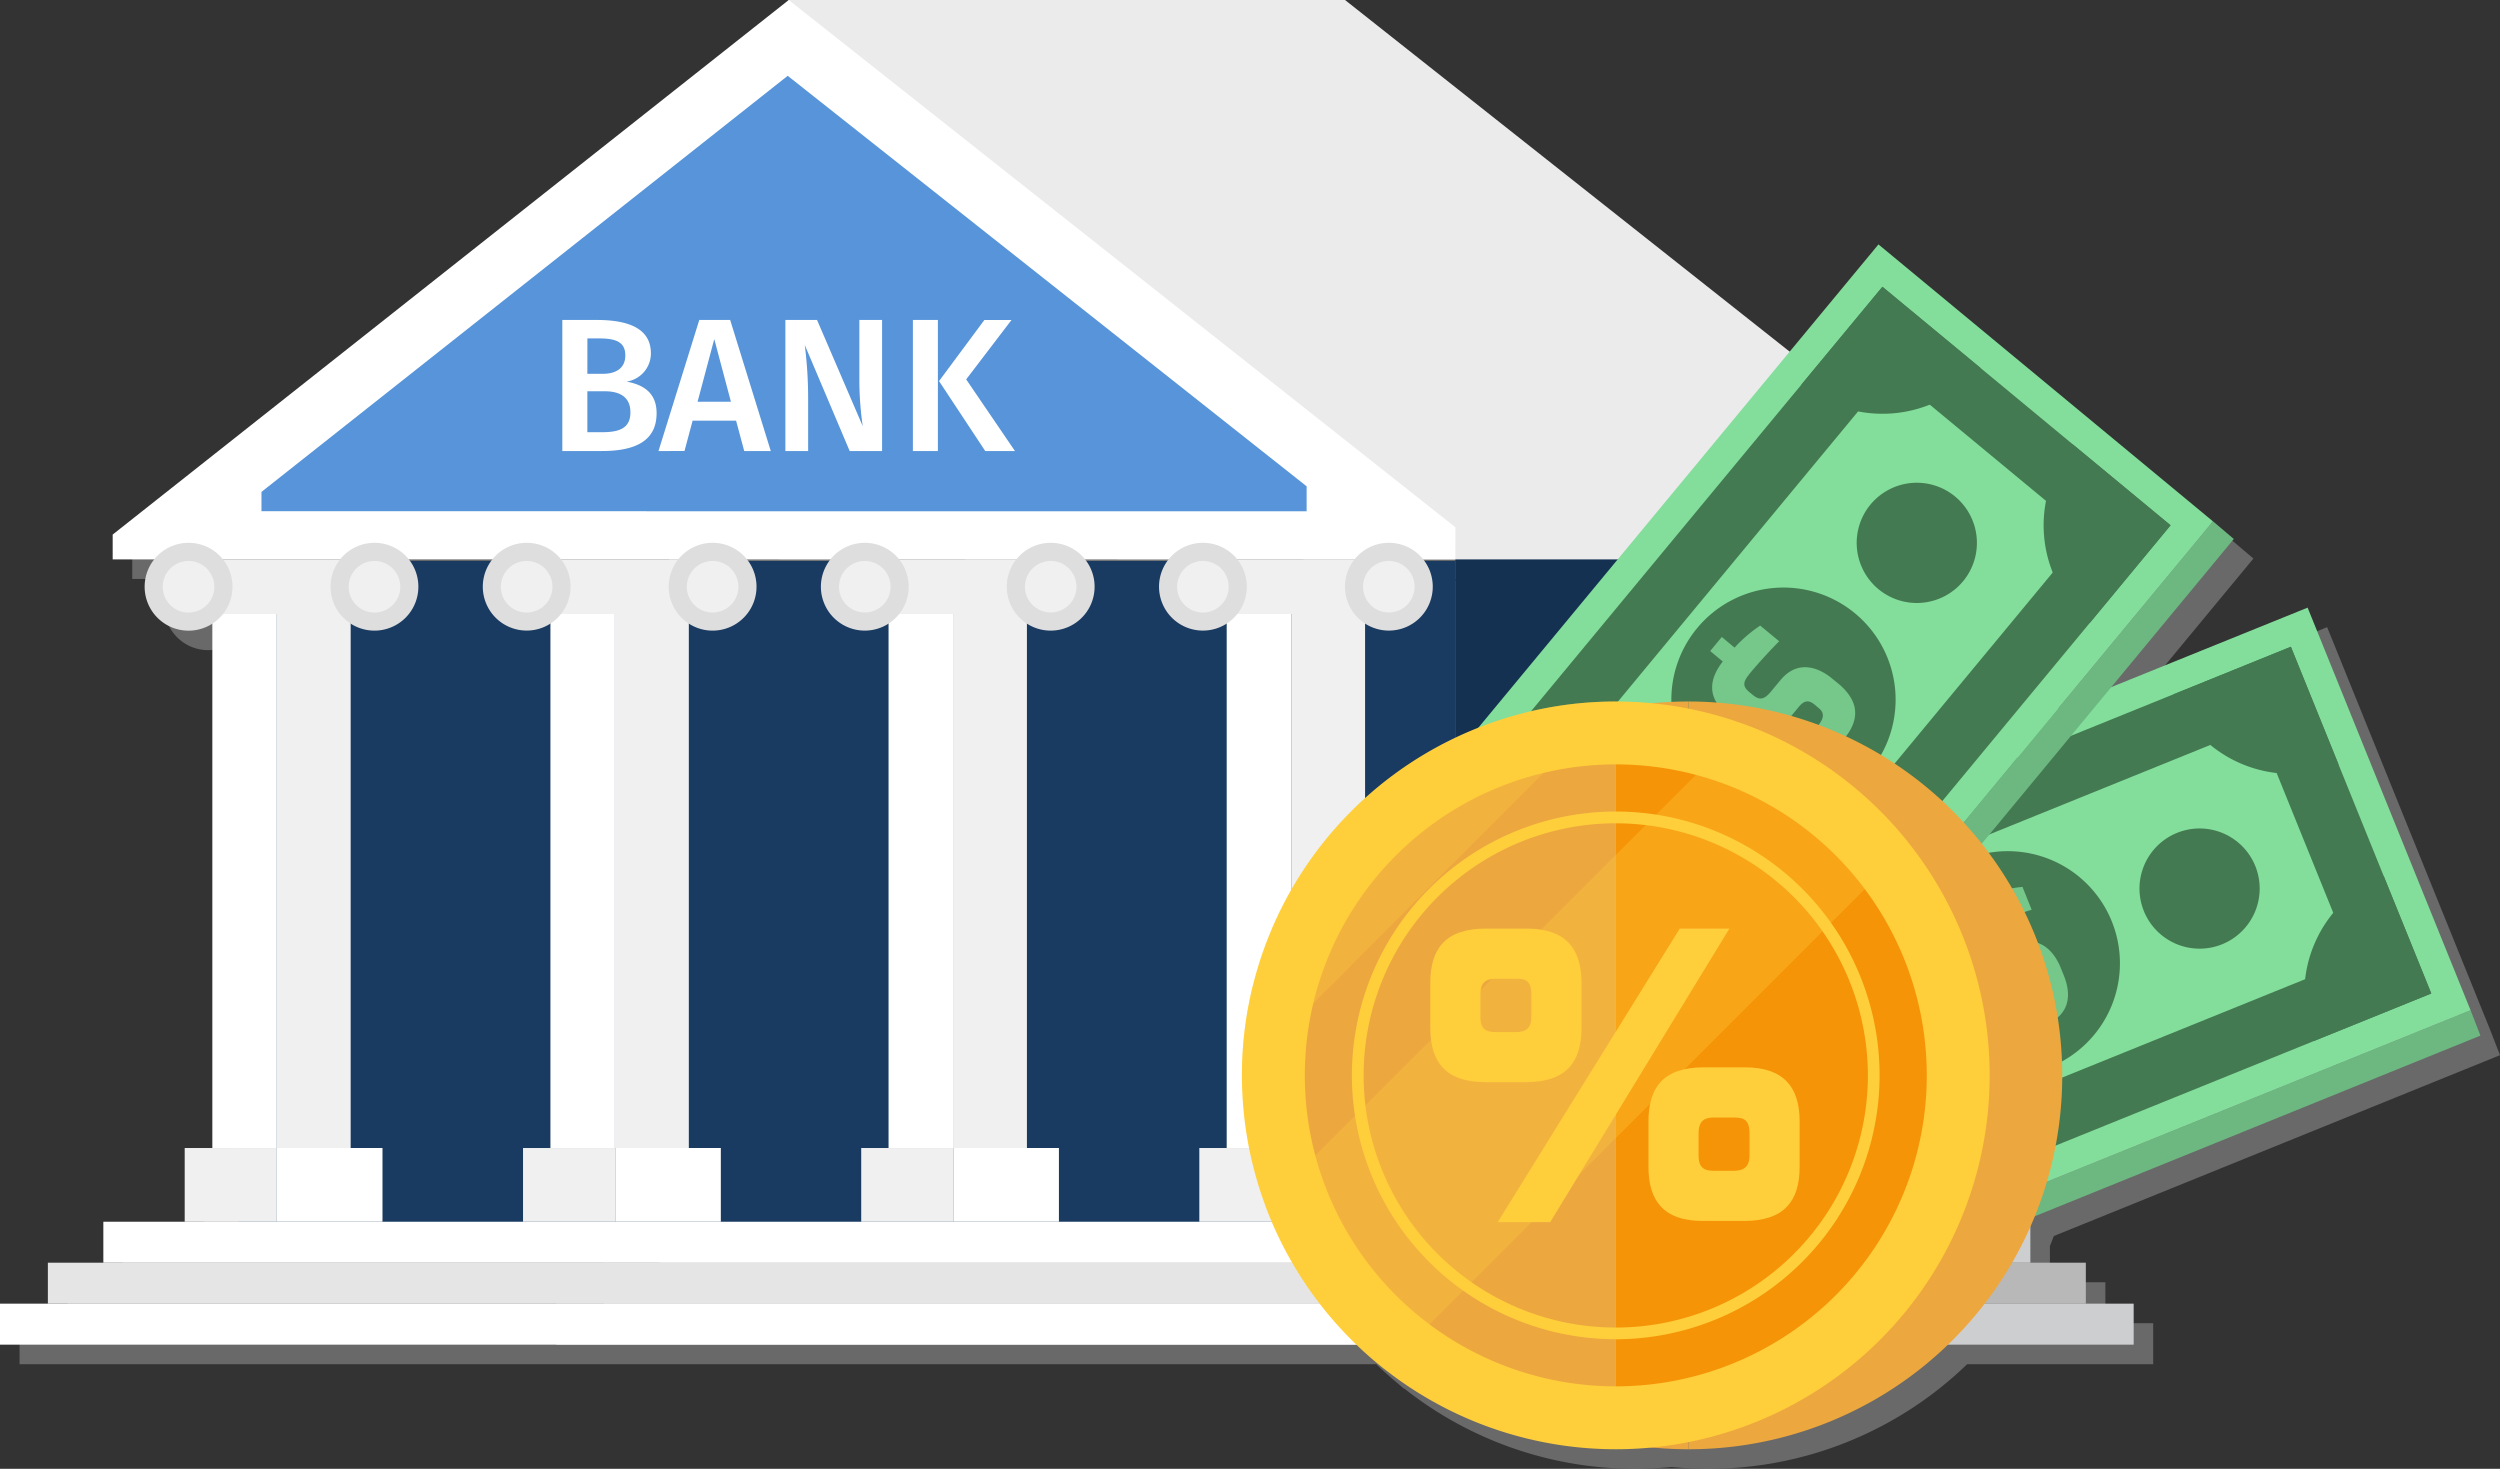 <svg id="Grupo_183465" data-name="Grupo 183465" xmlns="http://www.w3.org/2000/svg" xmlns:xlink="http://www.w3.org/1999/xlink" width="276.315" height="162.343" viewBox="0 0 276.315 162.343">
  <rect x="0" y="0" width="276.315" height="162.343" fill="#333333" stroke="none"/>
  <defs>
    <clipPath id="clip-path">
      <rect id="Rectángulo_58235" data-name="Rectángulo 58235" width="276.315" height="162.343" fill="none"/>
    </clipPath>
    <clipPath id="clip-path-3">
      <rect id="Rectángulo_58193" data-name="Rectángulo 58193" width="274.153" height="160.181" fill="none"/>
    </clipPath>
    <clipPath id="clip-path-5">
      <rect id="Rectángulo_58233" data-name="Rectángulo 58233" width="73.802" height="73.808" fill="none"/>
    </clipPath>
  </defs>
  <g id="Grupo_183464" data-name="Grupo 183464" clip-path="url(#clip-path)">
    <g id="Grupo_183458" data-name="Grupo 183458" transform="translate(0 0)">
      <g id="Grupo_183457" data-name="Grupo 183457" clip-path="url(#clip-path)">
        <g id="Grupo_183456" data-name="Grupo 183456" transform="translate(2.162 2.162)" opacity="0.7" style="mix-blend-mode: multiply;isolation: isolate">
          <g id="Grupo_183455" data-name="Grupo 183455">
            <g id="Grupo_183454" data-name="Grupo 183454" clip-path="url(#clip-path-3)">
              <path id="Trazado_214612" data-name="Trazado 214612" d="M231.737,142.948v-2.188h-6.13v-4.011c.159-.359.285-.734.433-1.1l49.311-19.988-1.089-2.806-18.014-44.5-21.687,8.78L248.1,60.77l-2.3-1.95L208.822,28.212l-9.817,11.855L149.859,1.2H88.374L13.654,60.283v2.743h4.614a4.837,4.837,0,0,0,6.4,7.09v57.968H21.611v8.149H12.62v4.527H6.49v4.527H1.2v4.531H151.152c.626.6,1.266,1.181,1.93,1.744.233.2.465.4.7.593.155.126.3.262.456.386l.023-.025a41.106,41.106,0,0,0,25.521,8.863c1.355,0,2.689-.074,4.009-.2,1.32.128,2.657.2,4.011.2a41.1,41.1,0,0,0,28.654-11.561h20.565v-4.531h-5.288ZM130.385,63.029h0Zm-16.822,0h0Zm-20.55,0h0Zm69.046.171h-3.443c-.043-.06-.094-.114-.141-.171h3.584Zm-11.125-.171h0Zm-74.742,0v0H63.181l0,0Zm-20.55,0c-.047.058-.1.112-.142.173h-9c-.045-.061-.1-.115-.142-.173Zm-16.824,0,0,0h-13l0,0Z" transform="translate(-1.2 -1.199)" fill="gray"/>
            </g>
          </g>
        </g>
      </g>
    </g>
    <rect id="Rectángulo_58195" data-name="Rectángulo 58195" width="43.326" height="79.07" transform="translate(160.859 56.509)" fill="#153152"/>
    <path id="Trazado_214613" data-name="Trazado 214613" d="M54.231,0,40.995,61.826l148.406,0V58.275L115.716,0Z" transform="translate(32.944 0)" fill="#ebebeb"/>
    <rect id="Rectángulo_58196" data-name="Rectángulo 58196" width="7.128" height="61.682" transform="translate(84.946 65.203)" fill="#767778"/>
    <rect id="Rectángulo_58197" data-name="Rectángulo 58197" width="8.169" height="61.682" transform="translate(92.074 65.203)" fill="#767778"/>
    <rect id="Rectángulo_58198" data-name="Rectángulo 58198" width="10.183" height="8.149" transform="translate(81.891 126.886)" fill="#767778"/>
    <rect id="Rectángulo_58199" data-name="Rectángulo 58199" width="11.68" height="8.149" transform="translate(92.073 126.884)" fill="#767778"/>
    <rect id="Rectángulo_58200" data-name="Rectángulo 58200" width="10.185" height="8.149" transform="translate(119.284 126.886)" fill="#767778"/>
    <rect id="Rectángulo_58201" data-name="Rectángulo 58201" width="11.682" height="8.149" transform="translate(129.47 126.884)" fill="#767778"/>
    <rect id="Rectángulo_58202" data-name="Rectángulo 58202" width="10.178" height="8.149" transform="translate(194.04 126.886)" fill="#b9babb"/>
    <rect id="Rectángulo_58203" data-name="Rectángulo 58203" width="11.675" height="8.149" transform="translate(204.216 126.884)" fill="#cdced0"/>
    <rect id="Rectángulo_58204" data-name="Rectángulo 58204" width="15.545" height="6.035" transform="translate(84.247 61.83)" fill="#767778"/>
    <g id="Grupo_183463" data-name="Grupo 183463" transform="translate(0 0)">
      <g id="Grupo_183462" data-name="Grupo 183462" clip-path="url(#clip-path)">
        <path id="Trazado_214614" data-name="Trazado 214614" d="M52.654,38.121A4.852,4.852,0,1,1,47.8,33.264a4.844,4.844,0,0,1,4.857,4.857" transform="translate(34.516 26.731)" fill="#767778"/>
        <path id="Trazado_214615" data-name="Trazado 214615" d="M49.76,37.228a2.85,2.85,0,1,1-2.855-2.852,2.845,2.845,0,0,1,2.855,2.852" transform="translate(35.408 27.625)" fill="#767778"/>
        <path id="Trazado_214616" data-name="Trazado 214616" d="M64.053,38.121A4.854,4.854,0,1,1,59.2,33.264a4.846,4.846,0,0,1,4.854,4.857" transform="translate(43.671 26.731)" fill="#767778"/>
        <path id="Trazado_214617" data-name="Trazado 214617" d="M61.155,37.228A2.85,2.85,0,1,1,58.3,34.376a2.848,2.848,0,0,1,2.852,2.852" transform="translate(44.565 27.625)" fill="#767778"/>
        <rect id="Rectángulo_58205" data-name="Rectángulo 58205" width="7.128" height="61.682" transform="translate(122.319 65.202)" fill="#767778"/>
        <rect id="Rectángulo_58206" data-name="Rectángulo 58206" width="8.165" height="61.682" transform="translate(129.447 65.202)" fill="#767778"/>
        <rect id="Rectángulo_58207" data-name="Rectángulo 58207" width="15.551" height="6.035" transform="translate(121.617 61.83)" fill="#767778"/>
        <path id="Trazado_214618" data-name="Trazado 214618" d="M73.372,38.121a4.85,4.85,0,1,1-4.846-4.857,4.838,4.838,0,0,1,4.846,4.857" transform="translate(51.168 26.731)" fill="#767778"/>
        <path id="Trazado_214619" data-name="Trazado 214619" d="M70.486,37.228a2.853,2.853,0,1,1-2.852-2.852,2.849,2.849,0,0,1,2.852,2.852" transform="translate(52.057 27.625)" fill="#767778"/>
        <path id="Trazado_214620" data-name="Trazado 214620" d="M84.77,38.121a4.852,4.852,0,1,1-4.857-4.857,4.846,4.846,0,0,1,4.857,4.857" transform="translate(60.325 26.731)" fill="#767778"/>
        <path id="Trazado_214621" data-name="Trazado 214621" d="M81.873,37.228a2.848,2.848,0,1,1-2.852-2.852,2.845,2.845,0,0,1,2.852,2.852" transform="translate(61.217 27.625)" fill="#767778"/>
        <rect id="Rectángulo_58208" data-name="Rectángulo 58208" width="7.122" height="61.682" transform="translate(197.064 65.202)" fill="#cdced0"/>
        <rect id="Rectángulo_58209" data-name="Rectángulo 58209" width="8.169" height="61.682" transform="translate(204.185 65.202)" fill="#b9babb"/>
        <rect id="Rectángulo_58210" data-name="Rectángulo 58210" width="15.547" height="6.035" transform="translate(196.359 61.83)" fill="#b9babb"/>
        <path id="Trazado_214622" data-name="Trazado 214622" d="M114.816,38.121a4.853,4.853,0,1,1-4.848-4.857,4.841,4.841,0,0,1,4.848,4.857" transform="translate(84.468 26.731)" fill="#a1a4a6"/>
        <path id="Trazado_214623" data-name="Trazado 214623" d="M111.921,37.228a2.849,2.849,0,1,1-2.848-2.852,2.845,2.845,0,0,1,2.848,2.852" transform="translate(85.362 27.625)" fill="#b9babb"/>
        <path id="Trazado_214624" data-name="Trazado 214624" d="M126.208,38.121a4.85,4.85,0,1,1-4.846-4.857,4.841,4.841,0,0,1,4.846,4.857" transform="translate(93.627 26.731)" fill="#a1a4a6"/>
        <path id="Trazado_214625" data-name="Trazado 214625" d="M123.312,37.228a2.846,2.846,0,1,1-2.846-2.852,2.848,2.848,0,0,1,2.846,2.852" transform="translate(94.521 27.625)" fill="#b9babb"/>
        <path id="Trazado_214626" data-name="Trazado 214626" d="M40.418,74.869V79.4H191.927V74.869Z" transform="translate(32.48 60.165)" fill="#cdced0"/>
        <path id="Trazado_214627" data-name="Trazado 214627" d="M37.014,77.379v4.527h163.78V77.379Z" transform="translate(29.745 62.182)" fill="#b8b8b8"/>
        <path id="Trazado_214628" data-name="Trazado 214628" d="M34.088,79.889V84.42H208.432V79.889Z" transform="translate(27.394 64.199)" fill="#cdced0"/>
        <rect id="Rectángulo_58211" data-name="Rectángulo 58211" width="134.497" height="73.598" transform="translate(26.362 62.001)" fill="#193a61"/>
        <path id="Trazado_214629" data-name="Trazado 214629" d="M155.31,58.275,81.627,0,6.905,59.084v2.743l148.4,0Z" transform="translate(5.549 0)" fill="#fff"/>
        <path id="Trazado_214630" data-name="Trazado 214630" d="M131.54,50.017,74.186,4.646,16.023,50.634v2.134l115.518.009Z" transform="translate(12.876 3.733)" fill="#5794d9"/>
        <rect id="Rectángulo_58212" data-name="Rectángulo 58212" width="7.126" height="61.682" transform="translate(23.469 65.202)" fill="#fff"/>
        <rect id="Rectángulo_58213" data-name="Rectángulo 58213" width="8.163" height="61.682" transform="translate(30.595 65.202)" fill="#f0f0f0"/>
        <rect id="Rectángulo_58214" data-name="Rectángulo 58214" width="10.183" height="8.149" transform="translate(20.413 126.886)" fill="#f0f0f0"/>
        <rect id="Rectángulo_58215" data-name="Rectángulo 58215" width="11.68" height="8.149" transform="translate(30.595 126.884)" fill="#fff"/>
        <rect id="Rectángulo_58216" data-name="Rectángulo 58216" width="10.19" height="8.149" transform="translate(57.808 126.886)" fill="#f0f0f0"/>
        <rect id="Rectángulo_58217" data-name="Rectángulo 58217" width="11.671" height="8.149" transform="translate(68 126.884)" fill="#fff"/>
        <rect id="Rectángulo_58218" data-name="Rectángulo 58218" width="10.178" height="8.149" transform="translate(95.186 126.886)" fill="#f0f0f0"/>
        <rect id="Rectángulo_58219" data-name="Rectángulo 58219" width="11.675" height="8.149" transform="translate(105.363 126.884)" fill="#fff"/>
        <rect id="Rectángulo_58220" data-name="Rectángulo 58220" width="10.178" height="8.149" transform="translate(132.556 126.886)" fill="#f0f0f0"/>
        <rect id="Rectángulo_58221" data-name="Rectángulo 58221" width="11.678" height="8.149" transform="translate(142.734 126.884)" fill="#fff"/>
        <rect id="Rectángulo_58222" data-name="Rectángulo 58222" width="15.553" height="6.035" transform="translate(22.762 61.83)" fill="#f0f0f0"/>
        <path id="Trazado_214631" data-name="Trazado 214631" d="M18.574,38.121a4.855,4.855,0,1,1-4.854-4.857,4.849,4.849,0,0,1,4.854,4.857" transform="translate(7.122 26.731)" fill="#dedede"/>
        <path id="Trazado_214632" data-name="Trazado 214632" d="M15.676,37.228a2.852,2.852,0,1,1-2.848-2.852,2.849,2.849,0,0,1,2.848,2.852" transform="translate(8.014 27.625)" fill="#f0f0f0"/>
        <path id="Trazado_214633" data-name="Trazado 214633" d="M29.962,38.121a4.853,4.853,0,1,1-4.854-4.857,4.846,4.846,0,0,1,4.854,4.857" transform="translate(16.279 26.731)" fill="#dedede"/>
        <path id="Trazado_214634" data-name="Trazado 214634" d="M27.069,37.228a2.851,2.851,0,1,1-2.852-2.852,2.852,2.852,0,0,1,2.852,2.852" transform="translate(17.172 27.625)" fill="#f0f0f0"/>
        <rect id="Rectángulo_58223" data-name="Rectángulo 58223" width="7.128" height="61.682" transform="translate(60.836 65.202)" fill="#fff"/>
        <rect id="Rectángulo_58224" data-name="Rectángulo 58224" width="8.169" height="61.682" transform="translate(67.964 65.202)" fill="#f0f0f0"/>
        <rect id="Rectángulo_58225" data-name="Rectángulo 58225" width="15.547" height="6.035" transform="translate(60.136 61.83)" fill="#f0f0f0"/>
        <path id="Trazado_214635" data-name="Trazado 214635" d="M39.286,38.121a4.85,4.85,0,1,1-4.85-4.857,4.84,4.84,0,0,1,4.85,4.857" transform="translate(23.776 26.731)" fill="#dedede"/>
        <path id="Trazado_214636" data-name="Trazado 214636" d="M36.394,37.228a2.851,2.851,0,1,1-2.848-2.852,2.847,2.847,0,0,1,2.848,2.852" transform="translate(24.665 27.625)" fill="#f0f0f0"/>
        <path id="Trazado_214637" data-name="Trazado 214637" d="M50.684,38.121a4.853,4.853,0,1,1-4.852-4.857,4.846,4.846,0,0,1,4.852,4.857" transform="translate(32.931 26.731)" fill="#dedede"/>
        <path id="Trazado_214638" data-name="Trazado 214638" d="M47.788,37.228a2.85,2.85,0,1,1-2.848-2.852,2.847,2.847,0,0,1,2.848,2.852" transform="translate(33.823 27.625)" fill="#f0f0f0"/>
        <rect id="Rectángulo_58226" data-name="Rectángulo 58226" width="7.128" height="61.682" transform="translate(98.208 65.202)" fill="#fff"/>
        <rect id="Rectángulo_58227" data-name="Rectángulo 58227" width="8.165" height="61.682" transform="translate(105.336 65.202)" fill="#f0f0f0"/>
        <rect id="Rectángulo_58228" data-name="Rectángulo 58228" width="15.553" height="6.035" transform="translate(97.5 61.83)" fill="#f0f0f0"/>
        <path id="Trazado_214639" data-name="Trazado 214639" d="M60.008,38.121a4.852,4.852,0,1,1-4.852-4.857,4.845,4.845,0,0,1,4.852,4.857" transform="translate(40.426 26.731)" fill="#dedede"/>
        <path id="Trazado_214640" data-name="Trazado 214640" d="M57.111,37.228a2.848,2.848,0,1,1-2.846-2.852,2.846,2.846,0,0,1,2.846,2.852" transform="translate(41.318 27.625)" fill="#f0f0f0"/>
        <path id="Trazado_214641" data-name="Trazado 214641" d="M71.4,38.121a4.853,4.853,0,1,1-4.854-4.857A4.847,4.847,0,0,1,71.4,38.121" transform="translate(49.582 26.731)" fill="#dedede"/>
        <path id="Trazado_214642" data-name="Trazado 214642" d="M68.5,37.228a2.846,2.846,0,1,1-2.848-2.852A2.843,2.843,0,0,1,68.5,37.228" transform="translate(50.476 27.625)" fill="#f0f0f0"/>
        <rect id="Rectángulo_58229" data-name="Rectángulo 58229" width="7.133" height="61.682" transform="translate(135.581 65.202)" fill="#fff"/>
        <rect id="Rectángulo_58230" data-name="Rectángulo 58230" width="8.163" height="61.682" transform="translate(142.714 65.202)" fill="#f0f0f0"/>
        <rect id="Rectángulo_58231" data-name="Rectángulo 58231" width="15.553" height="6.035" transform="translate(134.876 61.83)" fill="#f0f0f0"/>
        <path id="Trazado_214643" data-name="Trazado 214643" d="M80.728,38.121a4.851,4.851,0,1,1-4.846-4.857,4.843,4.843,0,0,1,4.846,4.857" transform="translate(57.077 26.731)" fill="#dedede"/>
        <path id="Trazado_214644" data-name="Trazado 214644" d="M77.833,37.228a2.85,2.85,0,1,1-2.842-2.852,2.842,2.842,0,0,1,2.842,2.852" transform="translate(57.968 27.625)" fill="#f0f0f0"/>
        <path id="Trazado_214645" data-name="Trazado 214645" d="M92.123,38.121a4.851,4.851,0,1,1-4.85-4.857,4.844,4.844,0,0,1,4.85,4.857" transform="translate(66.234 26.731)" fill="#dedede"/>
        <path id="Trazado_214646" data-name="Trazado 214646" d="M89.223,37.228a2.847,2.847,0,1,1-2.841-2.852,2.842,2.842,0,0,1,2.841,2.852" transform="translate(67.125 27.625)" fill="#f0f0f0"/>
        <path id="Trazado_214647" data-name="Trazado 214647" d="M6.333,74.869V79.4H157.84V74.869Z" transform="translate(5.089 60.165)" fill="#fff"/>
        <path id="Trazado_214648" data-name="Trazado 214648" d="M2.933,77.379v4.527H166.7V77.379Z" transform="translate(2.357 62.182)" fill="#e5e5e5"/>
        <path id="Trazado_214649" data-name="Trazado 214649" d="M0,79.889V84.42H174.346V79.889Z" transform="translate(0 64.199)" fill="#fff"/>
        <path id="Trazado_214650" data-name="Trazado 214650" d="M44.878,29.92c0,3.178-2.541,4.175-6.058,4.175H34.46V19.607h3.789c3.733,0,6,1.055,6,3.694a3.152,3.152,0,0,1-2.684,3.118c1.659.316,3.315,1.093,3.315,3.5m-7.653-4.359h1.7c1.517,0,2.494-.664,2.494-2.031,0-1.466-1.006-1.881-2.891-1.881h-1.3Zm4.758,4.262c0-1.748-1.235-2.334-2.848-2.334h-1.91v4.525h1.614c1.818,0,3.144-.375,3.144-2.191" transform="translate(27.692 15.756)" fill="#fff"/>
        <path id="Trazado_214651" data-name="Trazado 214651" d="M44.127,30.736l-.9,3.36H40.352l4.511-14.49h3.411L52.766,34.1H49.83l-.9-3.36Zm2.392-9.013-1.845,6.924h3.685Z" transform="translate(32.427 15.755)" fill="#fff"/>
        <path id="Trazado_214652" data-name="Trazado 214652" d="M55.238,34.1,50.272,22.374a46.866,46.866,0,0,1,.373,5.806V34.1H48.128V19.607h3.5l5.052,11.74a35.754,35.754,0,0,1-.375-4.944v-6.8h2.512V34.1Z" transform="translate(38.676 15.756)" fill="#fff"/>
        <path id="Trazado_214653" data-name="Trazado 214653" d="M55.942,19.607h2.763V34.1H55.942ZM67.227,34.1H63.941l-5.11-7.736,5.01-6.753h3l-5.009,6.565Z" transform="translate(44.956 15.756)" fill="#fff"/>
        <path id="Trazado_214654" data-name="Trazado 214654" d="M105.789,98.87l-1.138-2.832,84.313-34.132,1.089,2.806Z" transform="translate(84.098 49.749)" fill="#6cb880"/>
        <rect id="Rectángulo_58232" data-name="Rectángulo 58232" width="90.959" height="48.006" transform="translate(170.737 101.286) rotate(-22.036)" fill="#82de9a"/>
        <path id="Trazado_214655" data-name="Trazado 214655" d="M171.514,48.371l10.481,25.891-65.718,26.607L105.794,74.985Zm3.683-8.737L97.066,71.268l15.527,38.318,78.123-31.628Z" transform="translate(78.003 31.85)" fill="#447a52"/>
        <path id="Trazado_214656" data-name="Trazado 214656" d="M110.07,54.254a14.05,14.05,0,0,1-7.719,18.287L97.066,59.519Z" transform="translate(78.003 43.599)" fill="#447a52"/>
        <path id="Trazado_214657" data-name="Trazado 214657" d="M133.176,44.9a14.044,14.044,0,0,0,18.28,7.759l-5.277-13.029Z" transform="translate(107.022 31.85)" fill="#447a52"/>
        <path id="Trazado_214658" data-name="Trazado 214658" d="M121.009,79.4a14.021,14.021,0,0,0-18.254-7.734l5.267,13Z" transform="translate(82.575 56.769)" fill="#447a52"/>
        <path id="Trazado_214659" data-name="Trazado 214659" d="M142.234,71.943a14.037,14.037,0,0,1,7.747-18.271l5.267,13Z" transform="translate(113.475 43.131)" fill="#447a52"/>
        <path id="Trazado_214660" data-name="Trazado 214660" d="M119.292,64.893a6.641,6.641,0,1,0-3.672,8.646,6.657,6.657,0,0,0,3.672-8.646" transform="translate(85.58 48.81)" fill="#447a52"/>
        <path id="Trazado_214661" data-name="Trazado 214661" d="M140.047,59.9a12.392,12.392,0,1,0-6.832,16.141A12.386,12.386,0,0,0,140.047,59.9" transform="translate(93.351 41.913)" fill="#447a52"/>
        <path id="Trazado_214662" data-name="Trazado 214662" d="M143.91,54.924a6.642,6.642,0,1,0-3.669,8.641,6.646,6.646,0,0,0,3.669-8.641" transform="translate(105.362 40.802)" fill="#447a52"/>
        <path id="Trazado_214663" data-name="Trazado 214663" d="M119.755,61.652c-1.138-2.8.216-4.424,2.35-5.366l-.682-1.683,1.87-.749.689,1.7a15.606,15.606,0,0,1,3.649-.808l1.017,2.529c-1.232.364-3.38,1.127-4.345,1.51-1.14.462-1.663.774-1.216,1.872l.184.471c.348.844.842,1.052,1.876.629l1.575-.635c2.915-1.183,4.486.956,5.119,2.525l.335.824c1.351,3.335-.334,4.893-2.282,5.672l.66,1.634-1.878.75-.658-1.641a10.681,10.681,0,0,1-3.685.8L123.323,69.2c.812-.256,2.8-.913,4.621-1.645.826-.334,1.419-.8,1.068-1.656l-.227-.572c-.287-.7-.682-1.033-1.647-.655l-1.517.619c-3.508,1.428-4.938-1.353-5.377-2.431Z" transform="translate(95.905 43.278)" fill="#75c78a"/>
        <path id="Trazado_214664" data-name="Trazado 214664" d="M105.8,103.962l-2.339-1.95,57.988-70.065,2.3,1.95Z" transform="translate(83.144 25.673)" fill="#6cb880"/>
        <path id="Trazado_214665" data-name="Trazado 214665" d="M119.944,115.651,82.955,85.036l58-70.059,36.972,30.609Z" transform="translate(66.664 12.036)" fill="#82de9a"/>
        <path id="Trazado_214666" data-name="Trazado 214666" d="M140.2,27.015l21.512,17.807L116.511,99.435,95,81.626Zm-.9-9.442L85.557,82.5l31.854,26.362,53.739-64.926Z" transform="translate(68.755 14.122)" fill="#447a52"/>
        <path id="Trazado_214667" data-name="Trazado 214667" d="M94.491,47.584a14.029,14.029,0,0,1,1.892,19.753L85.556,58.384Z" transform="translate(68.754 38.239)" fill="#447a52"/>
        <path id="Trazado_214668" data-name="Trazado 214668" d="M110.391,28.381a14.049,14.049,0,0,0,19.777-1.852l-10.823-8.955Z" transform="translate(88.711 14.122)" fill="#447a52"/>
        <path id="Trazado_214669" data-name="Trazado 214669" d="M116.974,63.637a14.023,14.023,0,0,0-19.75,1.858l10.809,8.942Z" transform="translate(78.13 48.548)" fill="#447a52"/>
        <path id="Trazado_214670" data-name="Trazado 214670" d="M130.319,46.99a14.035,14.035,0,0,1-1.861-19.759l10.805,8.942Z" transform="translate(100.64 21.883)" fill="#447a52"/>
        <path id="Trazado_214671" data-name="Trazado 214671" d="M107.731,51.573a6.642,6.642,0,1,0,.869,9.35,6.653,6.653,0,0,0-.869-9.35" transform="translate(77.831 40.22)" fill="#447a52"/>
        <path id="Trazado_214672" data-name="Trazado 214672" d="M122.717,38.855a12.392,12.392,0,1,0,1.647,17.439,12.385,12.385,0,0,0-1.647-17.439" transform="translate(82.307 28.933)" fill="#447a52"/>
        <path id="Trazado_214673" data-name="Trazado 214673" d="M124.664,31.113a6.645,6.645,0,1,0,.869,9.346,6.651,6.651,0,0,0-.869-9.346" transform="translate(91.443 23.78)" fill="#447a52"/>
        <path id="Trazado_214674" data-name="Trazado 214674" d="M106.671,48.148c-2.339-1.93-1.915-4-.478-5.84L104.8,41.15l1.286-1.551,1.41,1.174a15.535,15.535,0,0,1,2.832-2.438l2.1,1.737c-.916.905-2.448,2.588-3.108,3.391-.788.952-1.1,1.477-.195,2.222l.4.328c.7.581,1.232.527,1.948-.33l1.088-1.309c2-2.424,4.39-1.277,5.7-.2l.68.556c2.776,2.3,2.027,4.464.685,6.085l1.355,1.115-1.291,1.553-1.358-1.122a10.564,10.564,0,0,1-2.868,2.442L113.4,53.083c.588-.6,2.029-2.117,3.284-3.632.563-.682.868-1.373.155-1.959l-.471-.4c-.586-.483-1.091-.586-1.757.209L113.57,48.56c-2.422,2.925-5,1.158-5.892.429Z" transform="translate(84.219 30.806)" fill="#75c78a"/>
        <path id="Trazado_214675" data-name="Trazado 214675" d="M80.551,84.312a41.324,41.324,0,0,0,41.324,41.323V42.988A41.32,41.32,0,0,0,80.551,84.312" transform="translate(64.732 34.545)" fill="#eda73f"/>
        <path id="Trazado_214676" data-name="Trazado 214676" d="M144.787,84.312a41.272,41.272,0,0,1-41.324,41.323V42.988c.934,0,1.869.032,2.787.094a41.327,41.327,0,0,1,38.538,41.231" transform="translate(83.144 34.545)" fill="#eda73f"/>
        <path id="Trazado_214677" data-name="Trazado 214677" d="M117.429,42.988a41.323,41.323,0,1,0,41.323,41.324,41.32,41.32,0,0,0-41.323-41.324" transform="translate(61.159 34.545)" fill="#ffce3b"/>
        <path id="Trazado_214678" data-name="Trazado 214678" d="M79.959,81.215a34.372,34.372,0,0,0,34.373,34.368V46.842A34.377,34.377,0,0,0,79.959,81.215" transform="translate(64.256 37.643)" fill="#eda73f"/>
        <path id="Trazado_214679" data-name="Trazado 214679" d="M99.017,46.842v68.743a34.371,34.371,0,1,0,0-68.743" transform="translate(79.571 37.643)" fill="#f59407"/>
        <path id="Trazado_214680" data-name="Trazado 214680" d="M112.012,108.057A29.163,29.163,0,1,1,141.169,78.9a29.2,29.2,0,0,1-29.157,29.161m0-57.027A27.866,27.866,0,1,0,139.873,78.9a27.892,27.892,0,0,0-27.86-27.866" transform="translate(66.576 39.963)" fill="#ffce3b"/>
        <path id="Trazado_214681" data-name="Trazado 214681" d="M87.649,62.893c0-3.768,1.681-5.99,6.161-5.99h4.477c4.343,0,6.073,2.222,6.073,5.99v5c0,3.771-1.685,5.988-6.163,5.988H93.72c-4.343,0-6.071-2.217-6.071-5.988Zm7.18,5.451h2.262c1.508,0,1.726-.8,1.726-1.773V64.215c0-1.457-.53-1.769-1.639-1.769H94.919c-.976,0-1.735.265-1.735,1.769V66.57c0,.978.182,1.773,1.645,1.773m20.39-11.44h5.492L100.9,89.35H95.1Zm-3.458,21.324c0-3.773,1.639-5.988,6.116-5.988H122.4c4.343,0,6.071,2.215,6.071,5.988v5.01c0,3.762-1.685,5.983-6.163,5.983h-4.518c-4.345,0-6.028-2.22-6.028-5.983Zm7.178,5.449h2.218c1.506,0,1.775-.8,1.775-1.771v-2.35c0-1.465-.579-1.769-1.69-1.769H119.03c-.976,0-1.73.26-1.73,1.769V81.9c0,.976.179,1.771,1.639,1.771" transform="translate(70.436 45.728)" fill="#ffce3b"/>
        <g id="Grupo_183461" data-name="Grupo 183461" transform="translate(137.267 77.534)" opacity="0.3" style="mix-blend-mode: screen;isolation: isolate">
          <g id="Grupo_183460" data-name="Grupo 183460">
            <g id="Grupo_183459" data-name="Grupo 183459" clip-path="url(#clip-path-5)">
              <path id="Trazado_214682" data-name="Trazado 214682" d="M107.462,44.205,77.316,74.349a41.073,41.073,0,0,0-1.21,9.875l41.231-41.236a41.177,41.177,0,0,0-9.875,1.217" transform="translate(-76.107 -42.988)" fill="#ffce3b"/>
              <path id="Trazado_214683" data-name="Trazado 214683" d="M130.677,44.417,77.532,97.56a41.446,41.446,0,0,0,13.2,18.087l58.028-58.031a41.481,41.481,0,0,0-18.087-13.2" transform="translate(-74.961 -41.84)" fill="#ffce3b"/>
            </g>
          </g>
        </g>
      </g>
    </g>
  </g>
</svg>
